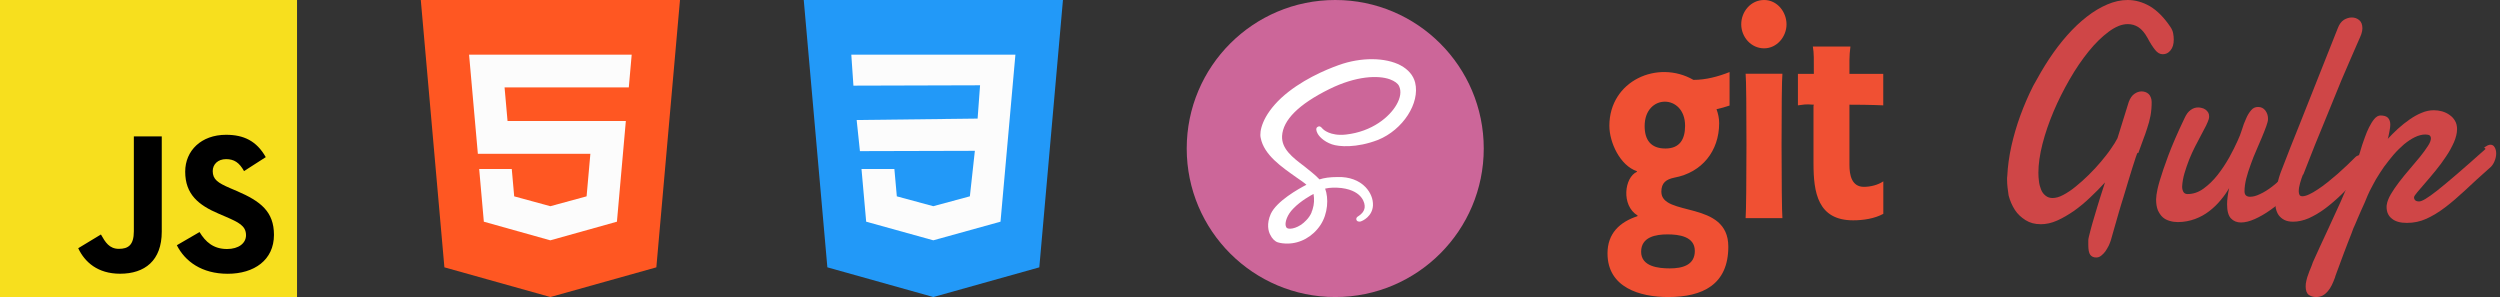 <svg width="202" height="24" viewBox="0 0 202 24" fill="none" xmlns="http://www.w3.org/2000/svg">
<rect x="0" y="0" width="202" height="24" fill="#333333" stroke="none"/>
<path d="M130.037 10.162C130.037 11.518 130.905 13.377 132.26 13.832V13.886C131.253 14.33 130.974 16.596 132.314 17.411V17.464C130.851 17.946 129.887 18.873 129.887 20.475C129.887 23.234 132.501 24 134.789 24C137.574 24 139.648 22.998 139.648 19.928C139.648 16.152 134.237 17.545 134.237 15.493C134.237 14.77 134.622 14.491 135.292 14.352C137.515 13.939 138.908 12.209 138.908 9.948C138.908 9.557 138.828 9.188 138.694 8.823C139.053 8.743 139.401 8.646 139.749 8.529V5.823C138.828 6.187 137.837 6.455 136.83 6.455C133.947 4.795 130.037 6.525 130.037 10.162ZM134.735 18.938C135.646 18.938 136.942 19.098 136.942 20.277C136.942 21.445 135.898 21.686 134.923 21.686C133.996 21.686 132.603 21.541 132.603 20.336C132.608 19.141 133.787 18.938 134.735 18.938ZM134.564 12C133.385 12 132.887 11.304 132.887 10.189C132.887 7.548 136.155 7.575 136.155 10.162C136.155 11.25 135.726 12 134.564 12ZM152.172 14.652V17.277C151.46 17.668 150.539 17.802 149.735 17.802C146.869 17.802 146.531 15.541 146.531 13.211V8.512H146.558V8.459C146.183 8.459 146.167 8.373 145.272 8.512V5.968H146.558C146.558 4.773 146.574 4.307 146.478 3.761H149.515C149.408 4.5 149.435 5.234 149.435 5.968H152.167V8.512C152.167 8.512 151.133 8.459 149.435 8.459V13.339C149.435 14.132 149.612 15.097 150.603 15.097C151.128 15.097 151.744 14.947 152.172 14.652ZM144.351 1.966C144.351 2.968 143.574 3.905 142.54 3.905C141.48 3.905 140.692 2.984 140.692 1.966C140.692 0.932 141.469 0 142.54 0C143.601 0 144.351 0.964 144.351 1.966ZM144.019 5.957C143.922 6.739 143.933 16.661 144.019 17.625H141.046C141.131 16.655 141.142 6.75 141.046 5.957H144.019V5.957Z" fill="#F05033"/>
<path d="M34 0L35.907 21.6L44.472 24L53.033 21.601L54.943 0H34V0Z" fill="#FF5722"/>
<path d="M50.807 7.063H40.769L41.009 9.777H50.568L49.848 17.913L44.472 19.417L44.467 19.419L39.094 17.913L38.718 13.657H41.351L41.547 15.865L44.469 16.662L44.472 16.66L47.397 15.864L47.702 12.428H38.611L37.901 4.416H51.041L50.807 7.063Z" fill="#FCFCFC"/>
<path d="M64.943 0L66.851 21.6L75.415 24L83.976 21.601L85.887 0H64.943V0Z" fill="#2299F8"/>
<path d="M81.809 7.063L81.568 9.777L80.841 17.912L75.415 19.416L75.41 19.417L69.987 17.912L69.609 13.657H72.266L72.463 15.864L75.412 16.662L75.413 16.66L78.366 15.862L78.769 12.186L69.482 12.211L69.218 9.697L78.991 9.582L79.189 6.891L68.957 6.92L68.785 4.416H82.045L81.809 7.063Z" fill="#FCFCFC"/>
<path d="M172.712 12.344C172.685 12.385 172.634 12.513 172.563 12.729C172.491 12.945 172.403 13.215 172.299 13.545C172.196 13.87 172.083 14.236 171.963 14.639L171.591 15.876C171.45 16.297 171.34 16.709 171.214 17.114L170.9 18.209L170.665 19.029L170.555 19.422C170.508 19.552 170.461 19.696 170.382 19.857C170.304 20.014 170.209 20.166 170.115 20.309C170.005 20.45 169.895 20.571 169.77 20.665C169.644 20.759 169.519 20.806 169.377 20.806C169.158 20.806 169.001 20.731 168.891 20.587C168.781 20.438 168.734 20.169 168.734 19.776V19.422C168.734 19.291 168.796 19.045 168.891 18.687C168.985 18.326 169.095 17.921 169.236 17.468C169.362 17.013 169.519 16.545 169.66 16.06L170.084 14.741C169.707 15.149 169.315 15.558 168.891 15.95C168.467 16.358 168.027 16.72 167.587 17.034C167.132 17.348 166.677 17.614 166.222 17.819C165.766 18.023 165.327 18.117 164.903 18.117C164.416 18.117 164.008 18.007 163.662 17.787C163.317 17.567 163.019 17.3 162.799 16.955C162.579 16.61 162.406 16.217 162.296 15.793C162.235 15.387 162.172 14.947 162.172 14.523V14.366C162.172 14.319 162.179 14.267 162.188 14.219C162.226 13.433 162.337 12.633 162.518 11.81C162.706 10.981 162.942 10.161 163.24 9.345C163.538 8.529 163.884 7.728 164.276 6.949C164.684 6.202 165.108 5.464 165.564 4.773C166.019 4.082 166.509 3.438 167.024 2.858C167.542 2.273 168.071 1.771 168.616 1.35C169.159 0.926 169.709 0.597 170.264 0.361C170.814 0.126 171.363 0 171.907 0C172.535 0 173.141 0.173 173.728 0.513C174.309 0.864 174.858 1.413 175.373 2.182C175.49 2.355 175.562 2.528 175.593 2.704C175.625 2.876 175.64 3.044 175.64 3.198C175.64 3.566 175.554 3.858 175.378 4.068C175.205 4.288 175.001 4.382 174.75 4.382C174.53 4.382 174.326 4.272 174.138 4.037C173.949 3.801 173.73 3.471 173.51 3.047C173.29 2.655 173.054 2.372 172.788 2.2C172.521 2.027 172.238 1.948 171.924 1.948C171.437 1.948 170.935 2.153 170.385 2.561C169.836 2.969 169.302 3.487 168.768 4.147C168.234 4.806 167.716 5.56 167.23 6.407C166.743 7.255 166.303 8.119 165.926 9.014C165.55 9.909 165.251 10.772 165.031 11.636C164.812 12.499 164.702 13.269 164.702 13.959C164.702 14.195 164.717 14.43 164.749 14.666C164.78 14.917 164.843 15.121 164.922 15.325C165 15.529 165.126 15.687 165.283 15.812C165.44 15.938 165.628 16 165.848 16C166.099 16 166.397 15.922 166.711 15.749C167.041 15.577 167.371 15.357 167.716 15.074C168.062 14.791 168.423 14.477 168.768 14.132C169.114 13.787 169.459 13.426 169.757 13.065C170.056 12.703 170.338 12.358 170.558 12.028C170.794 11.698 170.966 11.416 171.092 11.165L172.001 8.243C172.117 7.934 172.268 7.712 172.461 7.583C172.649 7.452 172.842 7.386 173.042 7.386C173.136 7.386 173.235 7.401 173.332 7.433C173.427 7.464 173.518 7.514 173.595 7.583C173.673 7.646 173.731 7.74 173.777 7.85C173.824 7.96 173.855 8.086 173.855 8.243C173.855 8.635 173.824 9.006 173.761 9.348C173.698 9.694 173.604 10.023 173.494 10.353C173.4 10.675 173.274 11.003 173.149 11.334C173.023 11.664 172.897 12.009 172.772 12.37L172.712 12.344ZM185.748 14.743C185.445 15.151 185.092 15.55 184.69 15.936C184.287 16.326 183.871 16.671 183.444 16.972C183.016 17.274 182.596 17.517 182.183 17.701C181.768 17.884 181.398 17.976 181.068 17.976C180.738 17.976 180.467 17.866 180.259 17.646C180.052 17.426 179.949 17.049 179.949 16.515C179.949 16.139 180.005 15.699 180.115 15.197C179.936 15.511 179.711 15.84 179.443 16.154C179.176 16.484 178.867 16.782 178.523 17.049C178.178 17.316 177.791 17.536 177.364 17.693C176.937 17.85 176.472 17.944 175.967 17.944C175.742 17.944 175.523 17.913 175.312 17.85C175.092 17.787 174.904 17.693 174.747 17.552C174.59 17.41 174.464 17.222 174.354 16.986C174.26 16.751 174.213 16.453 174.213 16.107L174.245 15.73C174.276 15.495 174.354 15.102 174.511 14.584C174.668 14.066 174.888 13.391 175.202 12.559C175.516 11.727 175.94 10.738 176.505 9.56C176.647 9.246 176.804 9.026 177.008 8.885C177.196 8.744 177.4 8.681 177.62 8.681C177.714 8.681 177.809 8.697 177.918 8.728C178.013 8.744 178.107 8.791 178.201 8.854C178.295 8.916 178.358 8.995 178.421 9.089C178.468 9.168 178.499 9.277 178.499 9.403C178.499 9.482 178.484 9.56 178.468 9.623C178.421 9.764 178.358 9.937 178.248 10.157L177.84 10.932C177.683 11.215 177.526 11.529 177.353 11.862C177.181 12.196 177.024 12.553 176.882 12.901C176.741 13.262 176.615 13.631 176.505 14C176.396 14.377 176.333 14.738 176.317 15.084C176.317 15.241 176.348 15.366 176.411 15.492C176.474 15.617 176.6 15.68 176.757 15.68C177.196 15.68 177.636 15.539 178.044 15.241C178.452 14.947 178.829 14.581 179.175 14.145C179.52 13.705 179.834 13.234 180.117 12.732C180.399 12.229 180.619 11.774 180.807 11.359C180.933 11.082 181.059 10.783 181.153 10.464C181.247 10.15 181.357 9.852 181.483 9.585C181.592 9.318 181.734 9.089 181.891 8.91C182.032 8.731 182.22 8.643 182.456 8.643C182.691 8.643 182.896 8.737 183.037 8.926C183.178 9.114 183.257 9.334 183.257 9.601C183.257 9.742 183.21 9.946 183.115 10.197C183.021 10.449 182.911 10.747 182.77 11.077L182.315 12.14C182.142 12.517 182.001 12.893 181.859 13.286C181.718 13.671 181.592 14.055 181.498 14.423C181.404 14.799 181.357 15.145 181.357 15.459C181.357 15.757 181.514 15.898 181.812 15.898C182.032 15.898 182.299 15.836 182.613 15.679C182.927 15.537 183.257 15.333 183.602 15.066C183.948 14.799 184.293 14.485 184.638 14.124C184.984 13.763 185.298 13.38 185.565 12.962L185.675 14.627L185.748 14.743Z" fill="#CF4647"/>
<path d="M186.068 14.131C185.993 14.319 185.919 14.539 185.849 14.787C185.775 15.035 185.739 15.258 185.739 15.454C185.739 15.577 185.759 15.674 185.801 15.748C185.842 15.822 185.921 15.858 186.037 15.858C186.183 15.858 186.363 15.807 186.582 15.705C186.798 15.603 187.032 15.47 187.284 15.3C187.535 15.134 187.799 14.942 188.069 14.726C188.342 14.506 188.613 14.27 188.882 14.05C189.149 13.815 189.406 13.579 189.651 13.344C189.896 13.108 190.116 12.889 190.311 12.7C190.364 12.637 190.428 12.606 190.505 12.575C190.581 12.543 190.647 12.527 190.702 12.527C190.843 12.527 190.953 12.575 191.047 12.7C191.141 12.81 191.188 12.967 191.188 13.156C191.188 13.328 191.141 13.517 191.047 13.721C190.953 13.925 190.78 14.129 190.545 14.333C190.105 14.804 189.665 15.259 189.21 15.699C188.77 16.123 188.315 16.515 187.875 16.845C187.436 17.175 186.996 17.426 186.557 17.63C186.117 17.819 185.693 17.913 185.285 17.913C185.002 17.913 184.767 17.866 184.578 17.771C184.39 17.677 184.249 17.552 184.123 17.395C184.013 17.238 183.935 17.049 183.888 16.845C183.84 16.625 183.825 16.406 183.825 16.17C183.825 15.762 183.872 15.354 183.982 14.93C184.092 14.506 184.202 14.113 184.343 13.768C184.594 13.124 184.83 12.496 185.081 11.868L185.772 10.141L188.894 2.277C189.012 1.963 189.177 1.74 189.389 1.601C189.603 1.476 189.813 1.413 190.028 1.413C190.248 1.413 190.436 1.476 190.615 1.617C190.788 1.752 190.882 1.978 190.882 2.288C190.882 2.434 190.851 2.589 190.796 2.752C190.733 2.909 190.67 3.088 190.576 3.275C190.403 3.655 190.199 4.123 189.964 4.679L189.179 6.5C188.912 7.152 188.629 7.835 188.346 8.541L187.499 10.614C187.216 11.286 186.965 11.917 186.729 12.52L186.117 14.079L186.068 14.131Z" fill="#CF4647"/>
<path d="M200.717 11.917C200.816 11.85 200.906 11.796 200.989 11.755C201.071 11.714 201.151 11.693 201.224 11.693C201.377 11.693 201.491 11.762 201.567 11.897C201.645 12.032 201.692 12.195 201.692 12.393C201.692 12.605 201.645 12.821 201.551 13.041C201.457 13.261 201.331 13.446 201.143 13.591C200.405 14.245 199.745 14.842 199.18 15.381C198.599 15.919 198.065 16.382 197.547 16.77C197.029 17.163 196.527 17.461 196.04 17.681C195.553 17.901 195.035 18.01 194.47 18.01C193.952 18.01 193.544 17.901 193.261 17.665C192.978 17.445 192.837 17.131 192.837 16.723V16.629C192.837 16.613 192.853 16.566 192.853 16.535C192.884 16.299 192.994 16.017 193.183 15.687C193.371 15.373 193.591 15.043 193.858 14.698C194.125 14.352 194.407 14.007 194.706 13.661C195.004 13.316 195.271 12.986 195.538 12.672C195.789 12.358 195.993 12.076 196.166 11.809C196.338 11.557 196.417 11.338 196.417 11.181C196.417 11.086 196.385 11.008 196.32 10.945C196.246 10.898 196.131 10.867 195.974 10.867C195.692 10.867 195.409 10.945 195.117 11.086C194.819 11.228 194.527 11.432 194.238 11.667C193.955 11.919 193.672 12.185 193.402 12.499C193.132 12.813 192.884 13.143 192.633 13.473C192.398 13.818 192.178 14.148 191.974 14.493C191.785 14.839 191.612 15.153 191.471 15.435L191.298 15.812L191.063 16.378L190.78 17.006L190.513 17.618L190.294 18.136C190.231 18.293 190.184 18.387 190.152 18.45C190.121 18.529 190.074 18.67 189.995 18.874L189.713 19.593L189.383 20.457L189.069 21.304L188.802 22.023C188.724 22.228 188.676 22.366 188.661 22.44C188.582 22.644 188.504 22.848 188.41 23.036C188.315 23.225 188.213 23.386 188.092 23.529C187.973 23.671 187.835 23.788 187.68 23.875C187.522 23.953 187.35 24 187.161 24C186.91 24 186.706 23.937 186.549 23.824C186.392 23.715 186.298 23.479 186.298 23.149C186.298 22.992 186.314 22.82 186.361 22.647C186.392 22.474 186.455 22.314 186.518 22.144C186.565 21.972 186.643 21.815 186.706 21.658C186.769 21.501 186.832 21.344 186.879 21.193C187.24 20.377 187.625 19.56 188.009 18.734C188.394 17.908 188.763 17.101 189.124 16.301C189.479 15.5 189.807 14.715 190.113 13.93C190.411 13.161 190.663 12.413 190.867 11.7L191.087 11.079C191.181 10.812 191.291 10.545 191.416 10.294C191.542 10.042 191.683 9.807 191.84 9.618C191.997 9.43 192.17 9.331 192.343 9.331C192.625 9.331 192.825 9.394 192.949 9.52C193.074 9.658 193.137 9.834 193.137 10.085C193.137 10.132 193.131 10.21 193.117 10.32C193.101 10.43 193.085 10.54 193.06 10.658L192.993 10.988C192.977 11.098 192.945 11.176 192.93 11.223C193.181 10.947 193.464 10.674 193.759 10.399C194.057 10.127 194.371 9.881 194.685 9.661C194.999 9.441 195.329 9.253 195.659 9.119C195.988 8.978 196.318 8.907 196.648 8.907C196.883 8.907 197.103 8.939 197.332 9.001C197.552 9.067 197.756 9.163 197.929 9.29C198.113 9.416 198.255 9.573 198.365 9.761C198.475 9.95 198.53 10.174 198.53 10.427C198.53 10.761 198.442 11.118 198.279 11.495C198.106 11.878 197.902 12.264 197.642 12.641C197.39 13.027 197.112 13.401 196.816 13.763C196.517 14.124 196.25 14.454 195.984 14.753L195.324 15.522C195.151 15.726 195.057 15.867 195.054 15.946C195.054 16.04 195.085 16.119 195.148 16.181C195.211 16.244 195.321 16.276 195.462 16.276C195.585 16.276 195.757 16.205 195.98 16.071C196.213 15.93 196.53 15.71 196.938 15.387C197.346 15.057 197.874 14.633 198.503 14.084C199.132 13.54 199.917 12.859 200.838 12.032L200.717 11.917Z" fill="#CF4647"/>
<path d="M24 0H0V24H24V0Z" fill="#F7DF1E"/>
<path d="M16.122 18.75C16.605 19.54 17.234 20.12 18.347 20.12C19.281 20.12 19.878 19.653 19.878 19.007C19.878 18.234 19.265 17.96 18.236 17.51L17.672 17.268C16.045 16.575 14.964 15.706 14.964 13.87C14.964 12.179 16.253 10.891 18.267 10.891C19.701 10.891 20.732 11.39 21.474 12.697L19.718 13.824C19.331 13.131 18.914 12.858 18.267 12.858C17.606 12.858 17.188 13.277 17.188 13.824C17.188 14.501 17.607 14.775 18.574 15.194L19.138 15.435C21.054 16.257 22.136 17.095 22.136 18.978C22.136 21.009 20.541 22.121 18.399 22.121C16.305 22.121 14.951 21.123 14.289 19.815L16.122 18.75ZM8.155 18.946C8.509 19.574 8.832 20.106 9.607 20.106C10.348 20.106 10.815 19.816 10.815 18.688V11.02H13.07V18.719C13.07 21.054 11.701 22.117 9.703 22.117C7.897 22.117 6.851 21.183 6.319 20.057L8.155 18.946Z" fill="black"/>
<path d="M107.887 24C114.514 24 119.887 18.627 119.887 12C119.887 5.373 114.514 0 107.887 0C101.259 0 95.887 5.373 95.887 12C95.887 18.627 101.259 24 107.887 24Z" fill="#CC6699"/>
<path d="M114.343 6.672C114.199 6.096 113.791 5.616 113.167 5.28C111.943 4.632 109.975 4.608 108.175 5.256C107.095 5.64 105.055 6.504 103.519 7.92C101.983 9.36 101.743 10.632 101.863 11.136C102.127 12.528 103.591 13.512 104.743 14.328C105.055 14.544 105.343 14.736 105.559 14.928C104.911 15.264 103.159 16.248 102.679 17.28C102.319 18.096 102.487 18.696 102.631 18.96C102.775 19.272 103.015 19.512 103.255 19.584C103.495 19.656 103.759 19.68 104.023 19.68C105.055 19.68 106.063 19.128 106.687 18.192C107.311 17.256 107.359 16.008 107.071 15.24C107.479 15.144 107.911 15.144 108.391 15.192C109.327 15.312 109.783 15.672 109.999 15.96C110.239 16.272 110.287 16.584 110.263 16.776C110.215 17.136 109.927 17.352 109.783 17.448C109.663 17.52 109.567 17.592 109.591 17.736C109.639 17.928 109.831 17.904 109.903 17.904C110.119 17.856 110.887 17.472 110.935 16.608C110.959 16.08 110.743 15.552 110.335 15.12C109.807 14.568 109.015 14.28 108.103 14.304C107.431 14.304 106.975 14.376 106.615 14.496L106.591 14.472C106.255 14.112 105.799 13.776 105.391 13.44C104.431 12.72 103.543 12.024 103.591 10.992C103.663 9.696 104.935 8.424 107.407 7.2C109.591 6.12 111.367 6.072 112.303 6.408C112.687 6.552 112.951 6.744 113.047 6.96C113.239 7.368 113.167 7.896 112.831 8.472C112.279 9.432 110.887 10.632 108.751 10.872C107.455 11.016 106.903 10.44 106.879 10.416C106.735 10.248 106.639 10.152 106.471 10.248C106.279 10.344 106.375 10.608 106.423 10.704C106.519 10.968 106.927 11.424 107.623 11.664C108.175 11.856 109.591 11.976 111.343 11.304C113.359 10.488 114.751 8.328 114.343 6.672ZM106.063 16.896C106.039 16.944 106.039 16.992 106.015 17.04C105.991 17.088 105.967 17.136 105.967 17.184C105.871 17.4 105.727 17.616 105.535 17.808C104.983 18.408 104.239 18.576 103.999 18.432C103.927 18.384 103.903 18.312 103.879 18.216C103.831 17.928 103.999 17.352 104.503 16.848C105.103 16.224 105.943 15.768 106.135 15.672C106.207 16.104 106.183 16.512 106.063 16.896Z" fill="white"/>
</svg>
